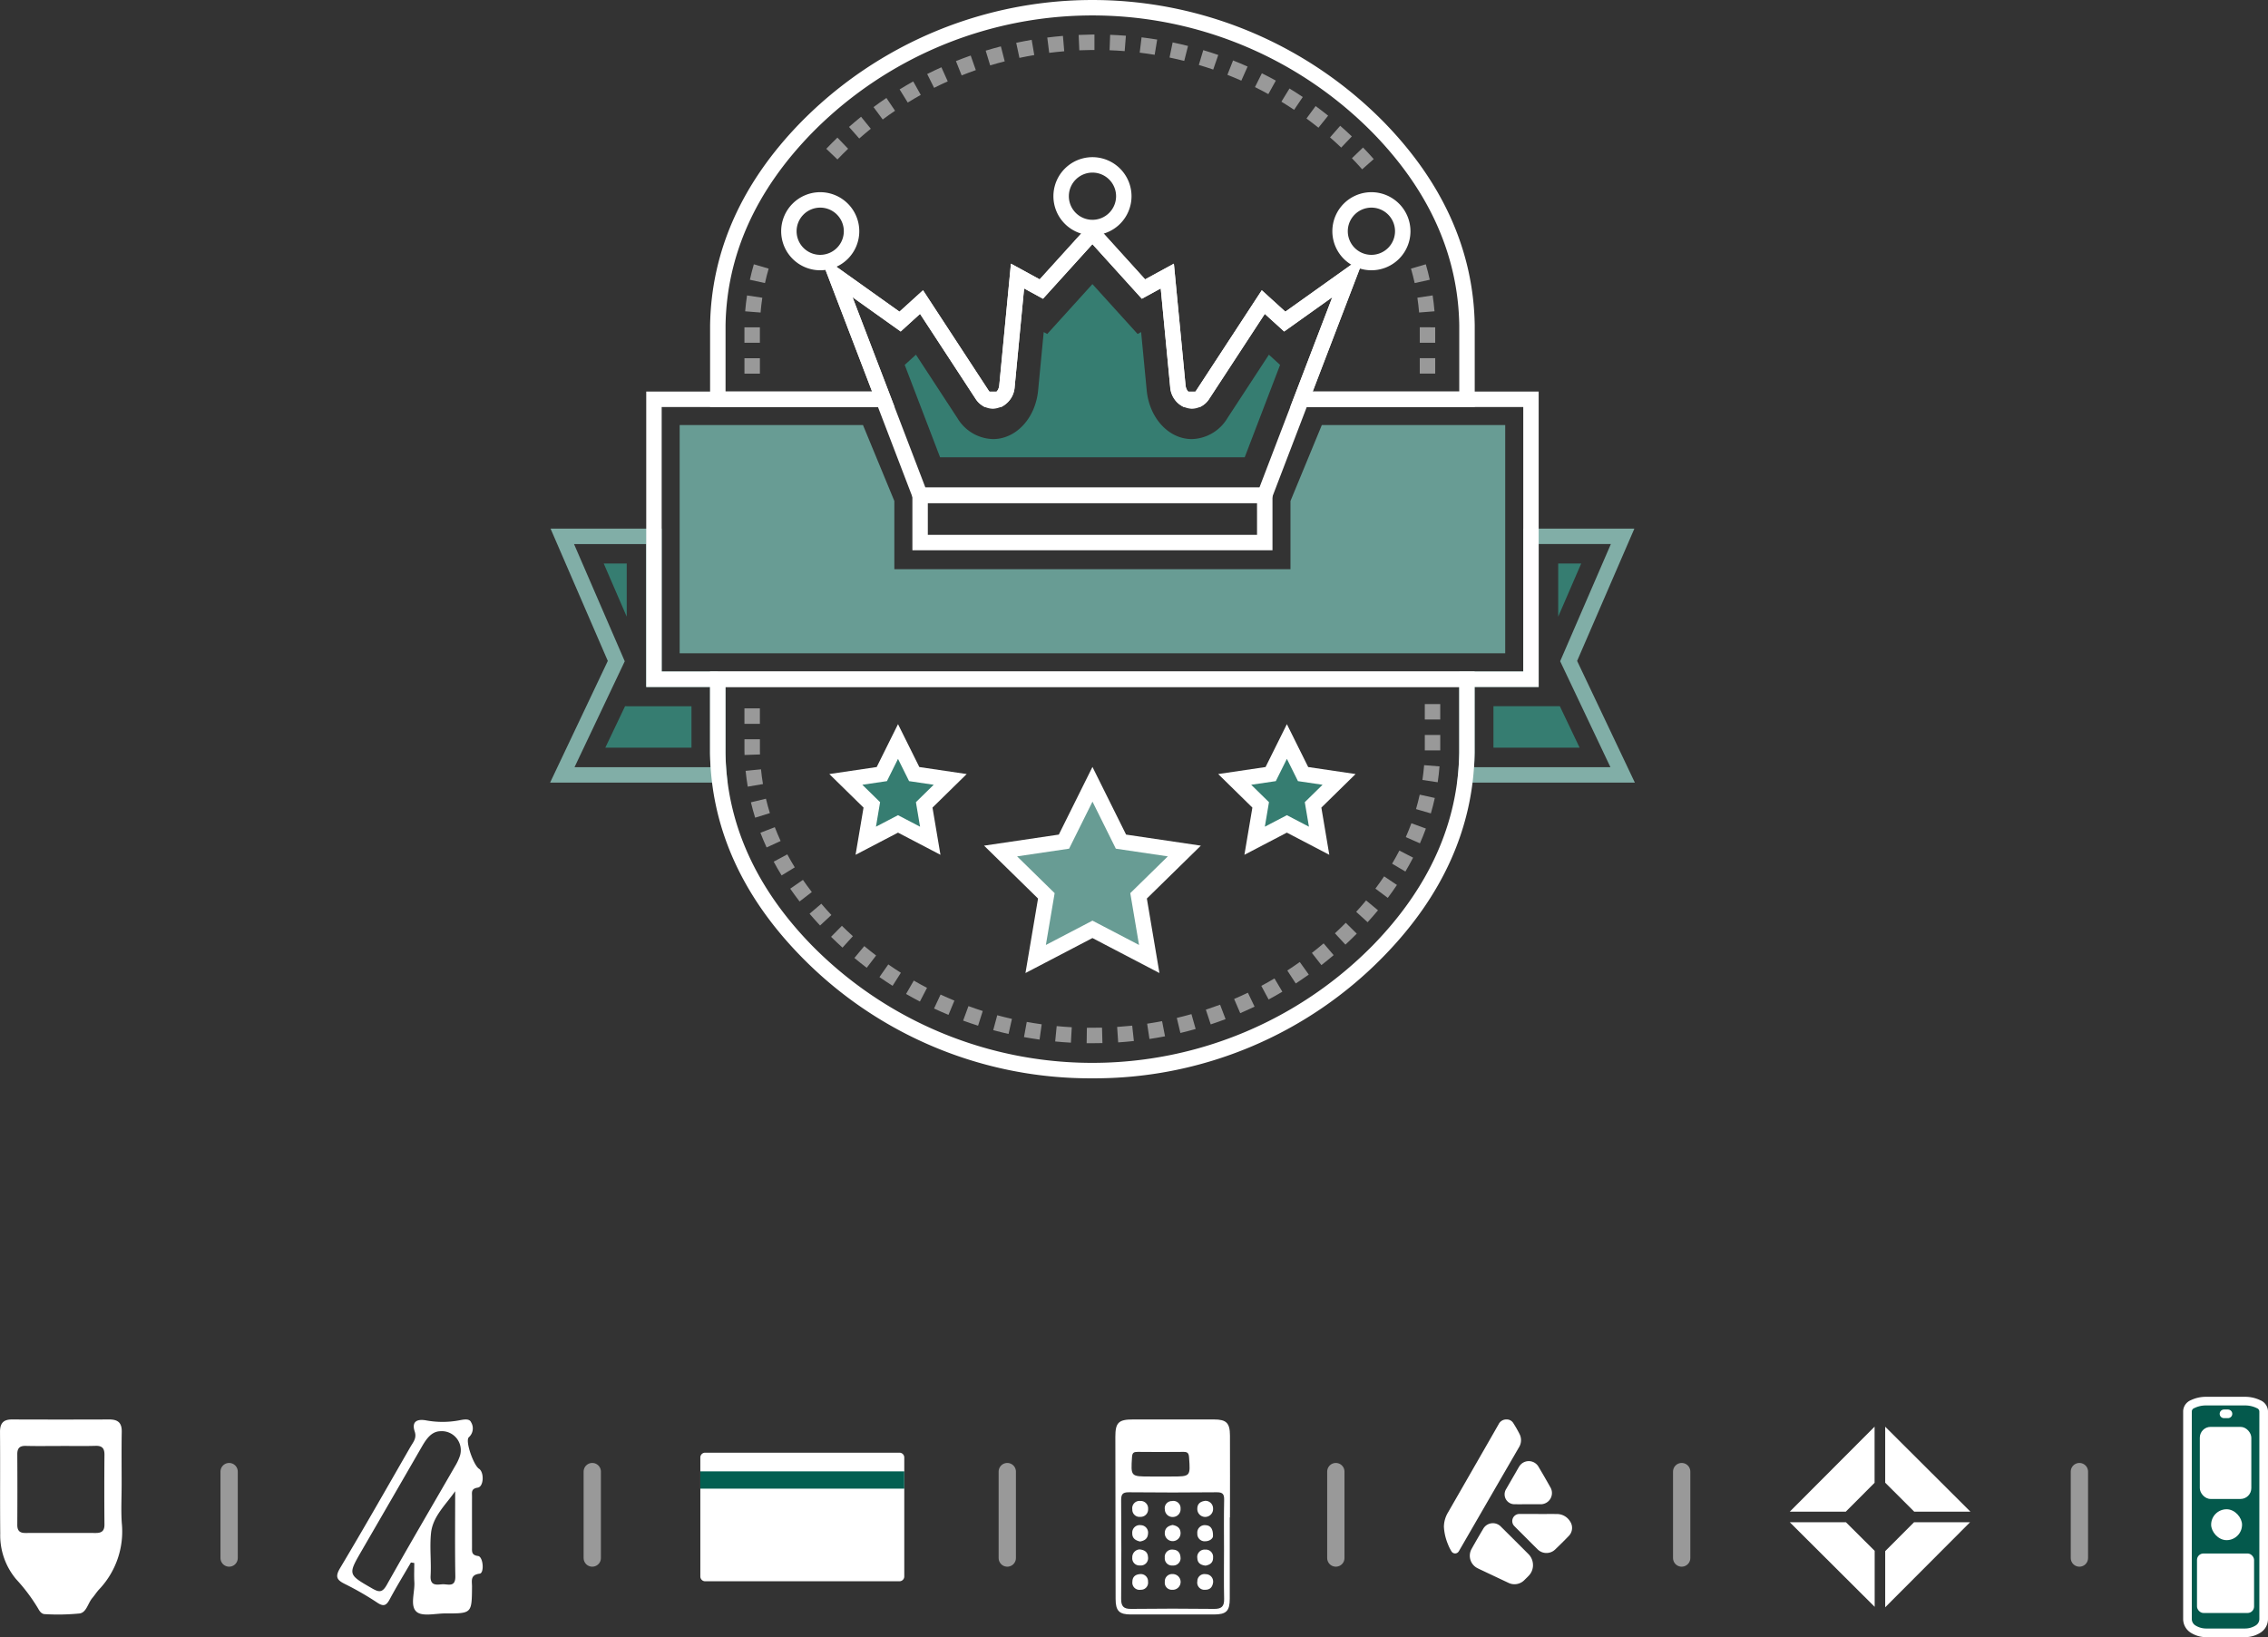 <svg xmlns="http://www.w3.org/2000/svg" width="262.313" height="189.406" viewBox="0 0 262.313 189.406">
  <rect x="0" y="0" width="262.313" height="189.406" fill="#333333" stroke="none"/>
  <g id="illustration_1" data-name="illustration 1" transform="translate(-57 -219.246)">
    <g id="PREMIUM_PRODUCT" data-name="PREMIUM PRODUCT" transform="translate(120.622 217.803)">
      <g id="Group_40659" data-name="Group 40659" transform="translate(31.195 27.032)">
        <g id="Group_40658" data-name="Group 40658">
          <g id="Group_40657" data-name="Group 40657">
            <path id="Path_28053" data-name="Path 28053" d="M181.147,116.342l-2.724-2.479-7.573,11.585a.657.657,0,0,1-.524.341c-.349,0-.674-.419-.723-.934l-1.349-14.07L164.93,112.6l-6.1-6.733-6.1,6.733-3.324-1.817-1.349,14.07c-.049.515-.374.934-.723.934a.657.657,0,0,1-.524-.341l-7.573-11.584-2.724,2.479-9.218-6.568,10.986,28.7h41.09l10.986-28.7Zm-3,20.348H139.517l-8.431-22.028,5.572,3.969,2.239-2.038,6.425,9.83a2.436,2.436,0,0,0,2.019,1.15,2.655,2.655,0,0,0,2.5-2.549l1.09-11.375,2.184,1.194,5.717-6.314,5.717,6.314,2.184-1.194,1.09,11.375a2.655,2.655,0,0,0,2.5,2.549,2.436,2.436,0,0,0,2.019-1.15l6.425-9.83,2.239,2.038,5.572-3.969Z" transform="translate(-127.303 -105.87)" fill="#fff"/>
          </g>
        </g>
      </g>
      <g id="Group_40661" data-name="Group 40661" transform="translate(41.017 34.31)">
        <g id="Group_40660" data-name="Group 40660">
          <path id="Path_28054" data-name="Path 28054" d="M209.507,143.741l-4.806,7.353a4.946,4.946,0,0,1-4.112,2.411c-2.663,0-4.9-2.42-5.213-5.631l-.647-6.751-.406.222-5.226-5.771-5.226,5.771-.407-.222-.647,6.75c-.307,3.211-2.548,5.632-5.213,5.632a4.946,4.946,0,0,1-4.112-2.411l-4.806-7.353-1.3,1.181,4.091,10.689h35.234l4.091-10.688Z" transform="translate(-167.388 -135.573)" fill="#367d71"/>
        </g>
      </g>
      <g id="Group_40664" data-name="Group 40664" transform="translate(41.902 57.853)">
        <g id="Group_40663" data-name="Group 40663">
          <g id="Group_40662" data-name="Group 40662">
            <path id="Path_28055" data-name="Path 28055" d="M171,231.647V238.9h41.647v-7.255Zm39.861,5.469H172.784v-3.683h38.075Z" transform="translate(-170.998 -231.647)" fill="#fff"/>
          </g>
        </g>
      </g>
      <g id="Group_40666" data-name="Group 40666" transform="translate(0 62.597)">
        <g id="Group_40665" data-name="Group 40665">
          <path id="Path_28056" data-name="Path 28056" d="M20.525,280.4l-.1-.983c-.08-.792-.127-1.61-.138-2.417l-.006-8.56H19.4v-.893H12.907V251.008H.052l6.624,15.311L0,280.4Zm-17.755-27.6h8.35v16.537H18.5l.005,7.68c.008.536.03,1.071.065,1.6H2.823l5.813-12.258Z" transform="translate(0 -251.008)" fill="#81aea7"/>
        </g>
      </g>
      <g id="Group_40670" data-name="Group 40670" transform="translate(6.203 66.639)">
        <g id="Group_40669" data-name="Group 40669">
          <g id="Group_40668" data-name="Group 40668">
            <path id="Path_28057" data-name="Path 28057" d="M27.977,267.5H25.316l2.661,6.155Zm-.194,16.513L25.5,288.809h9.965v-4.792Z" transform="translate(-25.316 -267.504)" fill="#367d71"/>
          </g>
        </g>
      </g>
      <g id="Group_40673" data-name="Group 40673" transform="translate(104.913 62.597)">
        <g id="Group_40672" data-name="Group 40672">
          <g id="Group_40671" data-name="Group 40671">
            <path id="Path_28058" data-name="Path 28058" d="M442.017,266.32l6.624-15.311H435.787v16.537H428.4l-.021.872c0,.132,0,.257,0,.382,0,.1,0,.209,0,.366l.006,7.779c-.012.836-.058,1.668-.138,2.471l-.1.982h20.548Zm-11.856,3.011h7.411V252.795h8.35l-5.866,13.559,5.813,12.258H430.1c.036-.543.058-1.1.066-1.655Z" transform="translate(-428.145 -251.009)" fill="#81aea7"/>
          </g>
        </g>
      </g>
      <g id="Group_40676" data-name="Group 40676" transform="translate(109.108 66.639)">
        <g id="Group_40675" data-name="Group 40675">
          <g id="Group_40674" data-name="Group 40674">
            <path id="Path_28059" data-name="Path 28059" d="M452.753,267.5v6.155l2.661-6.155Zm-7.489,16.513v4.792h9.965l-2.286-4.792Z" transform="translate(-445.264 -267.504)" fill="#367d71"/>
          </g>
        </g>
      </g>
      <g id="Group_40678" data-name="Group 40678" transform="translate(11.121 46.746)">
        <g id="Group_40677" data-name="Group 40677">
          <path id="Path_28060" data-name="Path 28060" d="M121.167,186.32v1.786h25.651v30.6H47.169v-30.6H72.807V186.32H45.383v34.174H148.6V186.32Z" transform="translate(-45.383 -186.32)" fill="#fff"/>
        </g>
      </g>
      <g id="Group_40680" data-name="Group 40680" transform="translate(14.99 50.615)">
        <g id="Group_40679" data-name="Group 40679">
          <path id="Path_28061" data-name="Path 28061" d="M135.443,202.109l-3.629,8.791v7.891H86V210.9l-3.63-8.791h-21.2v26.412h95.482V202.109Z" transform="translate(-61.173 -202.109)" fill="#689c94"/>
        </g>
      </g>
      <g id="Group_40682" data-name="Group 40682" transform="translate(52.102 92.178)">
        <g id="Group_40681" data-name="Group 40681">
          <path id="Path_28062" data-name="Path 28062" d="M233.879,379.447l-7.33-1.085-3.3-6.636-3.3,6.636-7.33,1.085,5.293,5.187-1.233,7.307,6.568-3.431,6.568,3.431-1.233-7.307Z" transform="translate(-212.624 -371.726)" fill="#689c94"/>
        </g>
      </g>
      <g id="Group_40684" data-name="Group 40684" transform="translate(79.182 87.23)">
        <g id="Group_40683" data-name="Group 40683">
          <path id="Path_28063" data-name="Path 28063" d="M335.207,355.921l-4.163-.616-1.872-3.769L327.3,355.3l-4.163.616,3.006,2.945-.7,4.15,3.73-1.948,3.73,1.948-.7-4.15Z" transform="translate(-323.136 -351.536)" fill="#367d71"/>
        </g>
      </g>
      <g id="Group_40686" data-name="Group 40686" transform="translate(34.206 87.23)">
        <g id="Group_40685" data-name="Group 40685">
          <path id="Path_28064" data-name="Path 28064" d="M151.663,355.921,147.5,355.3l-1.873-3.769-1.873,3.769-4.163.616,3.005,2.945-.7,4.15,3.73-1.948,3.73,1.948-.7-4.15Z" transform="translate(-139.592 -351.536)" fill="#367d71"/>
        </g>
      </g>
      <g id="Group_40689" data-name="Group 40689" transform="translate(50.194 90.171)">
        <g id="Group_40688" data-name="Group 40688">
          <g id="Group_40687" data-name="Group 40687">
            <path id="Path_28065" data-name="Path 28065" d="M229.91,372.644l-8.647-1.28-3.89-7.828-3.89,7.828-8.646,1.28,6.243,6.118-1.455,8.619,7.747-4.047,7.748,4.047-1.455-8.619Zm-12.536,8.676-5.388,2.815L213,378.139l-4.342-4.255,6.014-.89,2.705-5.444,2.7,5.444,6.014.89-4.342,4.255,1.012,5.995Z" transform="translate(-204.838 -363.536)" fill="#fff"/>
          </g>
        </g>
      </g>
      <g id="Group_40692" data-name="Group 40692" transform="translate(77.273 85.224)">
        <g id="Group_40691" data-name="Group 40691">
          <g id="Group_40690" data-name="Group 40690">
            <path id="Path_28066" data-name="Path 28066" d="M331.235,349.119l-5.48-.811-2.465-4.96-2.465,4.96-5.479.811L319.3,353l-.922,5.462,4.909-2.565,4.91,2.565L327.279,353Zm-7.944,4.759-2.55,1.332.479-2.837-2.056-2.014,2.847-.421,1.28-2.577,1.281,2.577,2.846.421-2.056,2.014.479,2.837Z" transform="translate(-315.347 -343.348)" fill="#fff"/>
          </g>
        </g>
      </g>
      <g id="Group_40695" data-name="Group 40695" transform="translate(32.297 85.224)">
        <g id="Group_40694" data-name="Group 40694">
          <g id="Group_40693" data-name="Group 40693">
            <path id="Path_28067" data-name="Path 28067" d="M147.69,349.119l-5.479-.811-2.465-4.96-2.465,4.96-5.48.811L135.758,353l-.922,5.462,4.91-2.565,4.909,2.565L143.734,353Zm-7.944,4.759-2.551,1.332.479-2.837-2.056-2.014,2.847-.421,1.28-2.577,1.28,2.577,2.847.421-2.055,2.014.478,2.837Z" transform="translate(-131.802 -343.348)" fill="#fff"/>
          </g>
        </g>
      </g>
      <g id="Group_40698" data-name="Group 40698" transform="translate(58.214 19.626)">
        <g id="Group_40697" data-name="Group 40697">
          <g id="Group_40696" data-name="Group 40696">
            <path id="Path_28068" data-name="Path 28068" d="M242.085,75.647a4.517,4.517,0,1,0,4.517,4.517A4.522,4.522,0,0,0,242.085,75.647Zm0,7.248a2.731,2.731,0,1,1,2.731-2.731A2.734,2.734,0,0,1,242.085,82.895Z" transform="translate(-237.568 -75.647)" fill="#fff"/>
          </g>
        </g>
      </g>
      <g id="Group_40701" data-name="Group 40701" transform="translate(26.725 23.678)">
        <g id="Group_40700" data-name="Group 40700">
          <g id="Group_40699" data-name="Group 40699">
            <path id="Path_28069" data-name="Path 28069" d="M113.581,92.181A4.517,4.517,0,1,0,118.1,96.7,4.522,4.522,0,0,0,113.581,92.181Zm0,7.248a2.731,2.731,0,1,1,2.731-2.731A2.734,2.734,0,0,1,113.581,99.429Z" transform="translate(-109.064 -92.181)" fill="#fff"/>
          </g>
        </g>
      </g>
      <g id="Group_40704" data-name="Group 40704" transform="translate(90.476 23.678)">
        <g id="Group_40703" data-name="Group 40703">
          <g id="Group_40702" data-name="Group 40702">
            <path id="Path_28070" data-name="Path 28070" d="M373.743,92.181A4.517,4.517,0,1,0,378.26,96.7,4.522,4.522,0,0,0,373.743,92.181Zm0,7.248a2.731,2.731,0,1,1,2.731-2.731A2.734,2.734,0,0,1,373.743,99.429Z" transform="translate(-369.226 -92.181)" fill="#fff"/>
          </g>
        </g>
      </g>
      <g id="Group_40707" data-name="Group 40707" transform="translate(18.508 1.443)">
        <g id="Group_40706" data-name="Group 40706" transform="translate(0 0)">
          <g id="Group_40705" data-name="Group 40705">
            <path id="Path_28071" data-name="Path 28071" d="M153.451,15.566a47.278,47.278,0,0,0-67.407,0c-6.842,7-10.38,14.907-10.517,23.506v9.459H96.863L92,35.826l5.569,3.968,2.24-2.036,6.429,9.829a2.727,2.727,0,0,0,.819.807l.217.136h1.951l.212-.127a2.878,2.878,0,0,0,1.317-2.216l1.091-11.373,2.186,1.194,5.716-6.315,5.716,6.315,2.186-1.195,1.092,11.373a3.023,3.023,0,0,0,.755,1.757,2.422,2.422,0,0,0,.574.464l.21.123h1.931l.212-.127a2.59,2.59,0,0,0,.835-.818l6.428-9.827,2.24,2.036,5.569-3.968L142.627,48.53h21.335V39.057C163.826,30.475,160.289,22.571,153.451,15.566Zm8.725,31.179H145.223l6.053-15.808L142.059,37.5l-2.725-2.476-7.578,11.586a.9.9,0,0,1-.1.131h-.839l0,0a1.259,1.259,0,0,1-.3-.723l-1.35-14.068-3.326,1.817-6.095-6.734-6.095,6.734-3.326-1.817-1.349,14.068a1.239,1.239,0,0,1-.3.728h-.834a1.019,1.019,0,0,1-.109-.137l-7.574-11.579L97.432,37.5l-9.217-6.568,6.053,15.808H77.314V39.086c.129-8.114,3.5-15.607,10.008-22.273a45.492,45.492,0,0,1,64.851,0c6.509,6.668,9.874,14.161,10,22.258v7.673Z" transform="translate(-75.528 -1.443)" fill="#fff"/>
          </g>
        </g>
      </g>
      <g id="Group_40710" data-name="Group 40710" transform="translate(18.498 79.134)">
        <g id="Group_40709" data-name="Group 40709">
          <g id="Group_40708" data-name="Group 40708">
            <path id="Path_28072" data-name="Path 28072" d="M163.921,318.494H75.49l0,9.468c.138,8.584,3.678,16.487,10.52,23.488A46.706,46.706,0,0,0,119.7,365.557h0a46.708,46.708,0,0,0,33.719-14.136c6.839-7.009,10.372-14.915,10.5-23.515Zm-11.775,31.68a45.5,45.5,0,0,1-64.853.028c-6.513-6.664-9.882-14.156-10.012-22.255l0-7.668h84.859l0,7.613C162.017,336.007,158.655,343.5,152.146,350.174Z" transform="translate(-75.49 -318.494)" fill="#fff"/>
          </g>
        </g>
      </g>
      <g id="Group_40713" data-name="Group 40713" transform="translate(22.479 82.896)" opacity="0.5">
        <g id="Group_40712" data-name="Group 40712">
          <g id="Group_40711" data-name="Group 40711">
            <path id="Path_28073" data-name="Path 28073" d="M101.754,360.777q.651.641,1.324,1.251l1.2-1.323q-.645-.585-1.27-1.2Zm2.7,2.447q.7.584,1.425,1.136l1.084-1.42q-.693-.529-1.366-1.089Zm-3.826-6.274-1.36,1.157c.391.459.8.918,1.216,1.363l1.306-1.218C101.392,357.827,101,357.388,100.627,356.95Zm13.038,12.122q.827.386,1.669.735l.685-1.649q-.808-.335-1.6-.7ZM98.5,354.192l-1.468,1.017c.344.5.708.994,1.081,1.478l1.415-1.09C99.176,355.136,98.83,354.664,98.5,354.192Zm18.53,16.278q.856.313,1.727.59l.541-1.7q-.834-.265-1.653-.565Zm-6.6-3.082c.523.3,1.061.6,1.6.877l.823-1.585q-.774-.4-1.531-.839Zm-3.078-1.954q.75.522,1.519,1.011l.957-1.507q-.736-.468-1.453-.968ZM94.222,344.8l-1.737.416c.143.6.308,1.2.489,1.779l1.705-.53C94.509,345.916,94.355,345.356,94.222,344.8Zm-.7-10.449H91.736v1.786h1.786Zm78.688,1.284v-1.786h-1.786v1.786Zm-1.784,3.573h1.786v-1.786h-1.786Zm-76.9.041v-1.325H91.738v1.342q0,.237.012.474l1.785-.061C93.53,339.528,93.527,339.379,93.524,339.246Zm1.722,8.846-1.666.643c.221.572.462,1.143.717,1.7l1.622-.746C95.68,349.166,95.454,348.629,95.246,348.092Zm1.445,3.143-1.573.845c.285.532.593,1.068.915,1.592l1.522-.934C97.251,352.243,96.96,351.738,96.69,351.235ZM93.65,341.4l-1.778.175c.061.608.143,1.224.245,1.829l1.761-.3C93.782,342.542,93.705,341.967,93.65,341.4Zm26.86,30.174q.878.239,1.771.44l.393-1.742q-.854-.193-1.7-.421Zm27.862-3.606.706,1.641q.837-.36,1.659-.755l-.774-1.609Q149.174,367.622,148.371,367.968Zm14.118-10.082,1.321,1.2c.409-.45.813-.914,1.2-1.379l-1.374-1.14C163.265,357.013,162.88,357.456,162.489,357.886Zm-38.422,14.492q.9.163,1.8.289l.247-1.769q-.869-.121-1.727-.277Zm35.962-12.008,1.214,1.31q.668-.62,1.311-1.269l-1.269-1.257Q160.668,359.777,160.028,360.37Zm6.615-8.054,1.537.909c.315-.533.615-1.074.889-1.607l-1.587-.818C167.224,351.3,166.942,351.814,166.644,352.317Zm-1.932,2.885,1.429,1.071c.367-.489.724-.992,1.06-1.495l-1.483-.994C165.4,354.26,165.06,354.737,164.712,355.2Zm5.439-12.571,1.766.264c.09-.6.161-1.22.21-1.835l-1.78-.142C170.3,341.492,170.234,342.068,170.15,342.631ZM169.411,346l1.715.5c.172-.589.325-1.19.456-1.787l-1.744-.383C169.715,344.884,169.571,345.446,169.411,346Zm-1.183,3.242,1.635.719c.248-.563.479-1.138.688-1.71l-1.678-.612C168.678,348.172,168.461,348.711,168.229,349.239Zm-10.86,13.4,1.1,1.408q.719-.561,1.414-1.154l-1.159-1.359Q158.055,362.1,157.368,362.638Zm-22.526,8.567.12,1.782q.911-.061,1.814-.16l-.193-1.775Q135.717,371.146,134.842,371.205Zm-3.5.091-.027,1.786c.217,0,.433,0,.652,0q.588,0,1.173-.015l-.047-1.785C132.513,371.3,131.928,371.306,131.345,371.3Zm6.971-.469.267,1.766q.9-.136,1.8-.31l-.341-1.753Q139.181,370.7,138.316,370.828Zm-10.638,2.053q.9.088,1.819.138l.1-1.783q-.876-.049-1.744-.133Zm26.848-8.209.977,1.5q.762-.5,1.506-1.029l-1.039-1.453Q155.257,364.195,154.525,364.672Zm-12.78,5.489.415,1.737q.888-.212,1.764-.461l-.488-1.718Q142.6,369.958,141.745,370.161Zm9.774-3.709.844,1.574q.8-.43,1.588-.9l-.91-1.536Q152.288,366.04,151.519,366.452Zm-6.414,2.754.562,1.7q.866-.287,1.718-.61l-.634-1.669Q145.935,368.931,145.105,369.206Z" transform="translate(-91.736 -333.847)" fill="#fff"/>
          </g>
        </g>
      </g>
      <g id="Group_41159" data-name="Group 41159" opacity="0.5">
        <g id="Group_40716" data-name="Group 40716" transform="translate(31.947 5.44)">
          <g id="Group_40715" data-name="Group 40715">
            <g id="Group_40714" data-name="Group 40714">
              <path id="Path_28074" data-name="Path 28074" d="M145.365,20.824l.663,1.658q.811-.324,1.636-.614l-.592-1.685Q146.211,20.486,145.365,20.824ZM155.928,18.1l.224,1.772q.864-.11,1.738-.183l-.15-1.779Q156.83,17.988,155.928,18.1Zm-7.122,1.515.519,1.709q.834-.253,1.682-.471l-.445-1.73Q149.677,19.354,148.806,19.618Zm3.53-.908.372,1.747q.853-.182,1.716-.327l-.3-1.761Q153.225,18.521,152.335,18.71Zm7.221-.914.077,1.784c.481-.021.964-.033,1.45-.038l.3,0V17.754l-.316,0Q160.308,17.763,159.557,17.8Zm-17.518,4.527.8,1.6q.78-.393,1.577-.752l-.734-1.628Q142.854,21.912,142.039,22.322ZM133,28.443l1.181,1.339q.658-.58,1.336-1.13l-1.125-1.387Q133.687,27.838,133,28.443Zm-2.63,2.528,1.29,1.234q.606-.634,1.236-1.238l-1.237-1.288Q131,30.31,130.372,30.971Zm8.483-6.87.938,1.52q.744-.459,1.506-.885l-.871-1.559Q139.631,23.622,138.855,24.1Zm-3.019,2.046,1.064,1.434q.7-.522,1.425-1.012l-1-1.478Q136.569,25.6,135.835,26.147Zm34.236-5.734q.856.178,1.7.392l.438-1.731q-.882-.224-1.778-.409Zm18.564,9.241q.656.574,1.291,1.178l1.23-1.294q-.662-.63-1.346-1.228Zm-5.625-4.133q.745.455,1.471.942l1-1.483q-.758-.509-1.536-.984Zm2.9,1.946q.7.516,1.384,1.064l1.12-1.392q-.712-.572-1.446-1.111Zm6.54,3.356-1.285,1.24c.408.422.806.853,1.185,1.282l1.338-1.182C193.292,31.714,192.876,31.263,192.45,30.823ZM163.134,19.57q.876.033,1.747.1l.142-1.78q-.907-.072-1.821-.107Zm10.325,1.7q.838.25,1.663.535l.584-1.688q-.862-.3-1.736-.559Zm-6.839-1.421q.87.105,1.731.247l.289-1.762q-.9-.148-1.805-.258Zm13.333,3.983q.781.389,1.545.812l.866-1.562c-.524-.29-1.068-.576-1.615-.848Zm-3.191-1.42q.813.321,1.611.676l.727-1.631q-.833-.371-1.682-.706Z" transform="translate(-130.372 -17.754)" fill="#fff"/>
            </g>
          </g>
        </g>
        <g id="Group_40719" data-name="Group 40719" transform="translate(22.479 32.02)">
          <g id="Group_40718" data-name="Group 40718">
            <g id="Group_40717" data-name="Group 40717">
              <path id="Path_28075" data-name="Path 28075" d="M91.738,137.089v1.786h1.786v-1.786Zm1.085-10.866c-.172.587-.325,1.189-.457,1.789l1.744.383c.123-.561.267-1.123.427-1.671Zm.7,7.293H91.736V135.3h1.786Zm-1.7-1.854,1.78.142c.047-.577.112-1.153.2-1.712l-1.766-.266C91.942,130.427,91.871,131.045,91.821,131.662Z" transform="translate(-91.736 -126.223)" fill="#fff"/>
            </g>
          </g>
        </g>
        <g id="Group_40722" data-name="Group 40722" transform="translate(99.571 32.02)">
          <g id="Group_40721" data-name="Group 40721">
            <g id="Group_40720" data-name="Group 40720">
              <path id="Path_28076" data-name="Path 28076" d="M408.057,126.223l-1.714.5c.16.548.3,1.11.427,1.671l1.744-.383C408.382,127.412,408.228,126.81,408.057,126.223Zm.791,3.6-1.766.266c.084.559.15,1.136.2,1.712l1.78-.142C409.009,131.045,408.938,130.427,408.848,129.827Zm-1.49,3.69V135.3h1.786v-1.786Zm0,5.358h1.786v-1.786h-1.786Z" transform="translate(-406.343 -126.223)" fill="#fff"/>
            </g>
          </g>
        </g>
      </g>
    </g>
    <g id="Group_41156" data-name="Group 41156" transform="translate(0 -10)">
      <g id="jade" transform="translate(264 394.301)">
        <path id="Path_24881" data-name="Path 24881" d="M9.822,214.912,6.494,211.6H0l9.822,9.79Z" transform="translate(0 -200.545)" fill="#fff"/>
        <path id="Path_24882" data-name="Path 24882" d="M211.3,221.443l9.817-9.843h-6.478l-3.338,3.344Z" transform="translate(-200.261 -200.545)" fill="#fff"/>
        <path id="Path_24883" data-name="Path 24883" d="M211.3.1V6.578l3.359,3.354h6.5Z" transform="translate(-200.261 -0.095)" fill="#fff"/>
        <path id="Path_24884" data-name="Path 24884" d="M9.811,0,0,9.837H6.478L9.811,6.494Z" fill="#fff"/>
      </g>
      <path id="trezor" d="M18.474,147.643c0,1.463-.08,2.932.017,4.388a9.738,9.738,0,0,1-2.6,7.666c-.3.316-.528.692-.81,1.022-.506.594-.674,1.662-1.456,1.784a25.281,25.281,0,0,1-4.018.079c-.4,0-.625-.344-.79-.648a20.416,20.416,0,0,0-2.558-3.409,7.909,7.909,0,0,1-1.826-5.263c-.036-3.914.007-7.83-.025-11.744-.008-1,.368-1.461,1.38-1.458q5.635.021,11.271,0c.987,0,1.446.389,1.428,1.415-.036,2.056-.011,4.112-.011,6.169m-7.055-4.517c-1.343,0-2.686.025-4.028-.01-.72-.019-.991.273-.987.974q.025,4.087,0,8.174c0,.66.284.93.919.928q4.088-.008,8.176,0c.688,0,.994-.262.987-.985q-.035-4.028,0-8.056c.007-.755-.266-1.065-1.043-1.041-1.341.042-2.685.012-4.028.012" transform="translate(52.594 253.409)" fill="#fff"/>
      <path id="ledger" d="M106.683,81.057c-.819,1.41-1.672,2.8-2.441,4.237-.379.707-.682.923-1.442.419a34.41,34.41,0,0,0-3.763-2.17c-.954-.473-1.136-.85-.536-1.855,2.767-4.632,5.433-9.324,8.122-14,.308-.536.755-1,.5-1.77-.4-1.214.324-1.486,1.342-1.293a10.428,10.428,0,0,0,3.666.013c.5-.081,1.284-.313,1.505.192a1.366,1.366,0,0,1-.252,1.735c-.465.408.546,3.245,1.168,3.648s.559,2.079-.139,2.185c-.8.122-.664.565-.666,1.034-.007,1.951,0,3.9,0,5.854,0,.5-.075.922.7,1.022.6.078.741,1.976.188,2.044-1.132.138-.883.855-.888,1.511-.024,3.092-.02,3.1-3.077,3.088-1.144,0-2.666.389-3.334-.187-.793-.684-.189-2.251-.258-3.433-.043-.736-.008-1.476-.008-2.214l-.393-.059M110.1,65.872c-1.04.022-1.626.874-2.166,1.809q-3.478,6.032-6.97,12.056c-1.578,2.735-1.557,2.712,1.233,4.323.8.46,1.184.5,1.7-.422,2.59-4.613,5.271-9.174,7.912-13.758a5.791,5.791,0,0,0,.559-1.219,2.2,2.2,0,0,0-2.268-2.79m1.7,6.942c-1.083,1.566-2.6,2.917-2.794,4.853-.168,1.629.042,3.293-.048,4.934-.063,1.149.632,1.043,1.323.982.636-.056,1.56.429,1.537-.923-.056-3.281-.018-6.564-.018-9.846" transform="translate(-2.155 328.956)" fill="#fff"/>
      <g id="coldcard" transform="translate(186 393.468)">
        <path id="Path_25656" data-name="Path 25656" d="M13.232,11.341c0,3.129,0,6.259,0,9.388,0,1.441-.4,1.831-1.83,1.833q-4.805.005-9.61,0c-1.348,0-1.758-.413-1.762-1.79Q.006,11.383,0,2C0,.36.378,0,2.024,0q4.695,0,9.389,0c1.416,0,1.835.4,1.842,1.841.016,3.166,0,6.332,0,9.5h-.027m-.661,3.8c0-1.95-.029-3.9.015-5.848.015-.685-.194-.875-.871-.869-3.384.032-6.769.038-10.152,0-.774-.01-.894.285-.889.962q.042,5.682,0,11.365c-.007.847.265,1.176,1.145,1.165q4.8-.057,9.6,0c.857.01,1.185-.275,1.165-1.145-.044-1.875-.013-3.751-.014-5.627M5.144,6.6H6.468c2.231,0,2.216,0,2.057-2.211-.033-.462-.151-.644-.637-.638-1.765.022-3.532.017-5.3,0-.441,0-.628.078-.661.593C1.787,6.6,1.765,6.6,4.04,6.6h1.1" transform="translate(0 0)" fill="#fff"/>
        <path id="Path_25657" data-name="Path 25657" d="M9.734,57.166c-.531-.123-.907-.379-.891-.965a.864.864,0,0,1,1-.921.861.861,0,0,1,.821.992c-.037.584-.422.812-.93.894" transform="translate(-6.887 -43.048)" fill="#fff"/>
        <path id="Path_25658" data-name="Path 25658" d="M44.675,56.56c-.012.263-.374.578-.9.581a.844.844,0,0,1-.908-.9.86.86,0,0,1,.963-.958c.516.027.873.369.845,1.279" transform="translate(-33.385 -43.05)" fill="#fff"/>
        <path id="Path_25659" data-name="Path 25659" d="M43.807,69.924c-.523-.06-.925-.275-.949-.864a.849.849,0,0,1,.92-.988.834.834,0,0,1,.9.9c.018.586-.329.854-.866.95" transform="translate(-33.376 -53.013)" fill="#fff"/>
        <path id="Path_25660" data-name="Path 25660" d="M10.688,43.544a.859.859,0,0,1-.894.917.831.831,0,0,1-.931-.868.841.841,0,0,1,.936-.97.856.856,0,0,1,.89.921" transform="translate(-6.901 -33.194)" fill="#fff"/>
        <path id="Path_25661" data-name="Path 25661" d="M27.69,69.037a.85.85,0,0,1-.928.863.828.828,0,0,1-.9-.9.843.843,0,0,1,.974-.934c.567.03.836.4.85.974" transform="translate(-20.145 -53.004)" fill="#fff"/>
        <path id="Path_25662" data-name="Path 25662" d="M9.688,67.963c.6.053.959.314.989.887a.844.844,0,0,1-.938.969.824.824,0,0,1-.88-.913.9.9,0,0,1,.828-.942" transform="translate(-6.9 -52.929)" fill="#fff"/>
        <path id="Path_25663" data-name="Path 25663" d="M26.8,44.5a.893.893,0,0,1-.949-.864.825.825,0,0,1,.807-.979.838.838,0,0,1,1.011.886.893.893,0,0,1-.87.957" transform="translate(-20.127 -33.217)" fill="#fff"/>
        <path id="Path_25664" data-name="Path 25664" d="M43.766,42.548a.881.881,0,0,1,.911.9.912.912,0,1,1-1.822.022c0-.574.353-.852.911-.918" transform="translate(-33.376 -33.136)" fill="#fff"/>
        <path id="Path_25665" data-name="Path 25665" d="M26.747,55.185c.519.1.9.339.915.92a.913.913,0,1,1-1.825.014c.013-.581.385-.832.91-.934" transform="translate(-20.121 -42.977)" fill="#fff"/>
        <path id="Path_25666" data-name="Path 25666" d="M26.765,80.858a.91.91,0,1,1-.041,1.818.818.818,0,0,1-.86-.925.839.839,0,0,1,.9-.893" transform="translate(-20.143 -62.971)" fill="#fff"/>
        <path id="Path_25667" data-name="Path 25667" d="M44.7,81.793c-.064.6-.36.923-.929.914a.83.83,0,0,1-.9-.991.817.817,0,0,1,.963-.813.851.851,0,0,1,.861.89" transform="translate(-33.387 -63.004)" fill="#fff"/>
        <path id="Path_25668" data-name="Path 25668" d="M9.8,80.868a.833.833,0,0,1,.895.881.817.817,0,0,1-.847.932.829.829,0,0,1-.962-.926c.006-.571.343-.852.914-.887" transform="translate(-6.916 -62.979)" fill="#fff"/>
      </g>
      <g id="keystone" transform="translate(224 393.468)">
        <path id="Path_28292" data-name="Path 28292" d="M0,12.422a3.294,3.294,0,0,1,.467-1.65q1.606-2.79,3.206-5.584Q5,2.882,6.317.576A.99.99,0,0,1,7.237,0a.885.885,0,0,1,.788.421A14.351,14.351,0,0,1,8.756,1.7a1.557,1.557,0,0,1-.082,1.535L6.48,7.024l-4.652,8.05c-.036.062-.069.125-.11.183a.488.488,0,0,1-.845,0,4.895,4.895,0,0,1-.413-.837A6.133,6.133,0,0,1,0,12.422" transform="translate(0 -0.001)" fill="#fff"/>
        <path id="Path_28294" data-name="Path 28294" d="M119.285,453.436a1.745,1.745,0,0,1-.472,1.215c-.157.17-.324.331-.491.492a1.605,1.605,0,0,1-1.939.323c-.975-.457-1.948-.919-2.921-1.379-.193-.091-.388-.178-.577-.277a1.609,1.609,0,0,1-.69-2.256q.644-1.154,1.322-2.289a1.286,1.286,0,0,1,2.073-.254c1.051,1.041,2.1,2.089,3.142,3.133a1.789,1.789,0,0,1,.551,1.291" transform="translate(-108.982 -436.595)" fill="#fff"/>
        <path id="Path_28300" data-name="Path 28300" d="M298.394,408.743c.714,0,1.427-.01,2.14,0a1.781,1.781,0,0,1,1.541.866,1.335,1.335,0,0,1-.162,1.677c-.509.525-1.026,1.043-1.556,1.546a1.452,1.452,0,0,1-2.09-.049c-.631-.618-1.251-1.247-1.876-1.871-.252-.252-.509-.5-.756-.758a.823.823,0,0,1,.618-1.416q1.07,0,2.141,0" transform="translate(-287.475 -397.803)" fill="#fff"/>
        <path id="Path_28303" data-name="Path 28303" d="M265.115,185.041c-.5,0-1,.005-1.5,0a1.137,1.137,0,0,1-1.148-1.019,1.155,1.155,0,0,1,.172-.741q.556-.959,1.109-1.92c.125-.216.245-.434.376-.647a1.3,1.3,0,0,1,2.267.006q.69,1.159,1.348,2.336a1.3,1.3,0,0,1-1.156,1.985c-.49,0-.98,0-1.471,0" transform="translate(-255.439 -175.232)" fill="#fff"/>
      </g>
      <g id="tapsigner" transform="translate(138 397.313)">
        <path id="Path_27307" data-name="Path 27307" d="M23.176,15.014H.691a.553.553,0,0,1-.551-.551V.691A.553.553,0,0,1,.691.14H23.176a.553.553,0,0,1,.551.551V14.463A.553.553,0,0,1,23.176,15.014Z" transform="translate(-0.14 -0.14)" fill="#fff"/>
        <path id="Path_28304" data-name="Path 28304" d="M0,0H23.587" transform="translate(0 3.16)" fill="none" stroke="#035f51" stroke-width="2"/>
      </g>
      <g id="Group_41155" data-name="Group 41155" transform="translate(310 391.348)">
        <path id="Path_28305" data-name="Path 28305" d="M1.5,2.147a.932.932,0,0,1,.592-.8A3.536,3.536,0,0,1,3.724,1H8.088a3.536,3.536,0,0,1,1.632.352.932.932,0,0,1,.592.8V26.2a1.371,1.371,0,0,1-.642,1.166,2.834,2.834,0,0,1-1.582.44H3.724a2.834,2.834,0,0,1-1.582-.44A1.371,1.371,0,0,1,1.5,26.2Z" transform="translate(-1.5 -1)" fill="#04594c" stroke="#fff" stroke-width="1"/>
        <rect id="Rectangle_7781" data-name="Rectangle 7781" width="6.601" height="6.885" rx="0.75" transform="translate(1.102 17.625)" fill="#fff"/>
        <rect id="Rectangle_7794" data-name="Rectangle 7794" width="3.574" height="3.574" rx="1.787" transform="translate(2.737 12.509)" fill="#fff"/>
        <rect id="Rectangle_7796" data-name="Rectangle 7796" width="5.957" height="8.339" rx="1.25" transform="translate(1.426 2.978)" fill="#fff"/>
        <line id="Line_828" data-name="Line 828" x2="0.459" transform="translate(4.223 1.469)" fill="none" stroke="#fff" stroke-linecap="round" stroke-linejoin="round" stroke-width="1"/>
      </g>
      <line id="Line_829" data-name="Line 829" y2="10" transform="translate(83.5 399.5)" fill="none" stroke="#fff" stroke-linecap="round" stroke-width="2" opacity="0.5"/>
      <line id="Line_830" data-name="Line 830" y2="10" transform="translate(125.5 399.5)" fill="none" stroke="#fff" stroke-linecap="round" stroke-width="2" opacity="0.5"/>
      <line id="Line_831" data-name="Line 831" y2="10" transform="translate(173.5 399.5)" fill="none" stroke="#fff" stroke-linecap="round" stroke-width="2" opacity="0.5"/>
      <line id="Line_832" data-name="Line 832" y2="10" transform="translate(211.5 399.5)" fill="none" stroke="#fff" stroke-linecap="round" stroke-width="2" opacity="0.5"/>
      <line id="Line_833" data-name="Line 833" y2="10" transform="translate(251.5 399.5)" fill="none" stroke="#fff" stroke-linecap="round" stroke-width="2" opacity="0.5"/>
      <line id="Line_834" data-name="Line 834" y2="10" transform="translate(297.5 399.5)" fill="none" stroke="#fff" stroke-linecap="round" stroke-width="2" opacity="0.5"/>
    </g>
  </g>
</svg>
